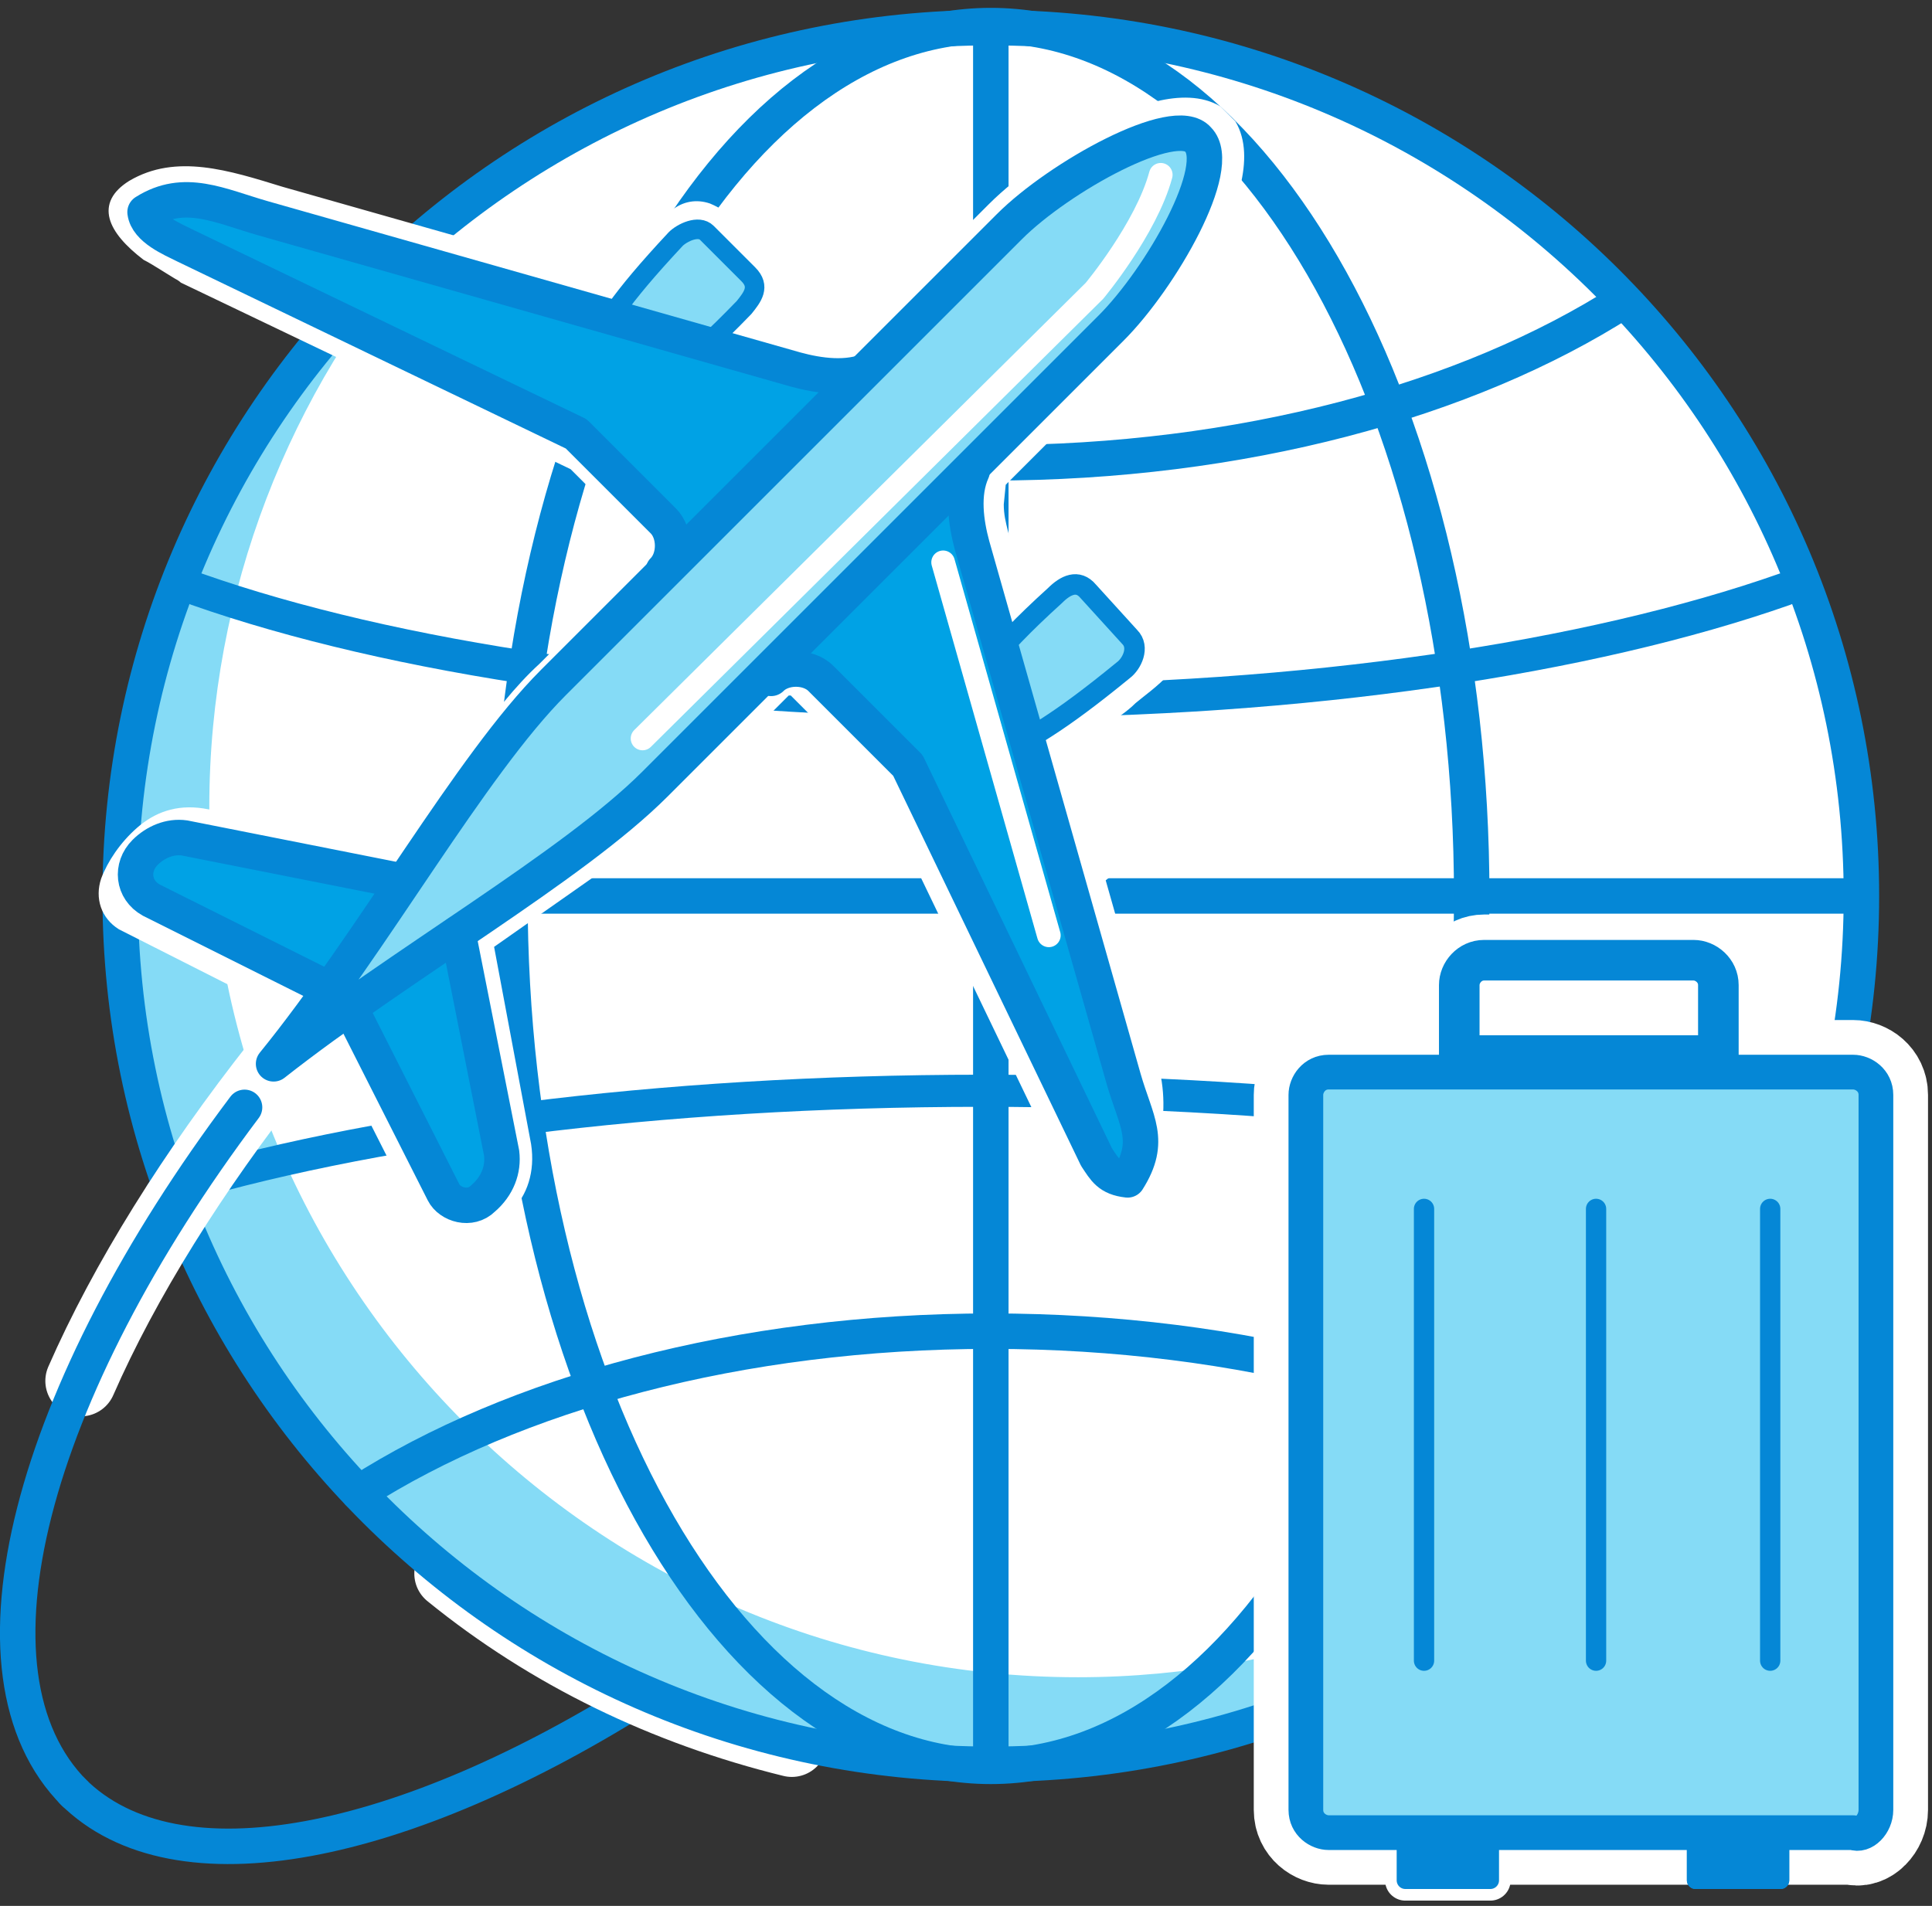 <svg width="151" height="149" viewBox="0 0 151 149" fill="none" xmlns="http://www.w3.org/2000/svg">
<rect x="0" y="0" width="151" height="149" fill="#333333" stroke="none"/>
<path d="M5.667 140.033C13.768 148.134 31.589 144.408 50.706 132.257" stroke="#0587D6" stroke-width="2.772" stroke-miterlimit="79.84" stroke-linecap="round" stroke-linejoin="round"/>
<path d="M35.153 123.022C42.93 129.341 52.002 133.715 61.885 136.145" stroke="white" stroke-width="5.543" stroke-miterlimit="79.84" stroke-linecap="round" stroke-linejoin="round"/>
<path d="M77.925 138.251C115.505 138.251 145.969 107.859 145.969 70.369C145.969 32.878 115.505 2.486 77.925 2.486C40.344 2.486 9.88 32.878 9.88 70.369C9.88 107.859 40.344 138.251 77.925 138.251Z" fill="white"/>
<path fill-rule="evenodd" clip-rule="evenodd" d="M9.555 70.044C9.555 49.469 18.627 31.162 33.046 18.687C22.678 30.514 16.359 46.229 16.359 63.078C16.359 100.664 46.817 131.123 84.242 131.123C101.253 131.123 116.806 124.804 128.633 114.435C116.32 128.854 97.851 137.927 77.275 137.927C40.175 138.089 9.555 107.631 9.555 70.044Z" fill="#85DBF6"/>
<path d="M77.438 137.927C115.018 137.927 145.483 107.535 145.483 70.044C145.483 32.554 115.018 2.162 77.438 2.162C39.858 2.162 9.394 32.554 9.394 70.044C9.394 107.535 39.858 137.927 77.438 137.927Z" stroke="#0587D6" stroke-width="2.772" stroke-miterlimit="79.84" stroke-linecap="round" stroke-linejoin="round"/>
<path d="M77.438 138.089C98.197 138.089 115.025 107.625 115.025 70.045C115.025 32.465 98.197 2 77.438 2C56.68 2 39.852 32.465 39.852 70.045C39.852 107.625 56.68 138.089 77.438 138.089Z" stroke="#0587D6" stroke-width="2.772" stroke-miterlimit="79.84" stroke-linecap="round" stroke-linejoin="round"/>
<path d="M28.025 23.547C40.176 31.323 57.835 36.184 77.439 36.184C97.042 36.184 114.701 31.323 126.852 23.547" stroke="#0587D6" stroke-width="2.772" stroke-miterlimit="79.84" stroke-linecap="round" stroke-linejoin="round"/>
<path d="M15.388 46.068C30.617 51.414 52.812 54.816 77.438 54.816C102.064 54.816 124.259 51.414 139.488 46.068" stroke="#0587D6" stroke-width="2.581" stroke-miterlimit="79.84" stroke-linecap="round" stroke-linejoin="round"/>
<path d="M28.025 116.704C40.176 108.927 57.835 104.067 77.439 104.067C97.042 104.067 114.701 108.927 126.852 116.704" stroke="#0587D6" stroke-width="2.772" stroke-miterlimit="79.84" stroke-linecap="round" stroke-linejoin="round"/>
<path d="M12.634 93.212C28.349 88.352 51.355 85.274 76.79 85.274C102.226 85.274 125.232 88.352 140.947 93.212" stroke="#0587D6" stroke-width="2.511" stroke-miterlimit="79.84" stroke-linecap="round" stroke-linejoin="round"/>
<path d="M11.014 70.044H144.025" stroke="#0587D6" stroke-width="2.772" stroke-miterlimit="79.84" stroke-linecap="round" stroke-linejoin="round"/>
<path d="M77.439 3.458V136.469" stroke="#0587D6" stroke-width="2.772" stroke-miterlimit="79.84" stroke-linecap="round" stroke-linejoin="round"/>
<path d="M21.706 83.168C15.064 91.593 9.718 100.179 6.315 107.956" stroke="white" stroke-width="5.543" stroke-miterlimit="79.84" stroke-linecap="round" stroke-linejoin="round"/>
<path fill-rule="evenodd" clip-rule="evenodd" d="M33.696 96.777L27.053 83.654L24.137 85.922C21.545 88.028 18.305 84.626 20.249 82.034L22.517 79.118L9.394 72.475C8.098 71.665 7.612 70.207 8.098 68.749C8.584 67.453 9.556 65.995 10.852 64.861C12.148 63.727 13.768 63.078 15.874 63.403L31.428 66.319L36.774 58.704C38.556 56.112 40.5 53.682 42.282 52.062L51.193 43.151V42.989L44.712 36.509L14.254 21.928C14.254 21.928 14.092 21.766 13.768 21.604C12.958 21.118 11.986 20.47 11.338 20.146C8.584 18.039 7.612 15.933 10.204 14.313C13.768 12.207 17.819 13.503 22.031 14.799L36.288 18.849L36.774 19.012C37.584 18.363 38.88 19.984 39.528 19.497C40.986 19.984 40.824 19.497 42.768 20.146L45.199 20.956C46.009 22.09 46.171 21.442 47.467 22.09L49.249 19.66L52.651 16.581C53.461 15.933 54.433 15.771 55.405 16.095C58.159 17.229 60.266 20.47 61.076 21.604C61.724 23.224 60.59 24.358 59.294 25.492L61.076 25.816C61.4 25.978 61.562 25.654 62.858 26.302H63.182H63.344C64.154 26.464 64.802 26.626 65.45 26.626L67.07 26.464L77.439 16.095C79.707 13.827 82.947 11.721 85.863 9.939C88.293 8.643 92.506 6.861 95.26 8.481L95.422 8.643L95.584 8.805L95.746 8.967L95.908 9.129L96.07 9.291L96.232 9.453L96.394 9.615C98.014 12.369 96.232 16.581 94.936 19.012C93.316 22.09 91.048 25.33 88.779 27.436L78.411 37.805L78.249 39.425C78.249 40.235 78.411 40.883 78.573 41.531L79.869 46.391L82.785 43.637C83.757 42.665 85.377 42.017 87.159 43.961L91.696 49.632C93.478 51.414 89.752 53.844 88.618 54.816C87.321 56.112 85.215 57.084 84.243 57.894L83.271 58.38L82.947 57.732V56.922C83.757 58.542 83.595 58.38 84.243 60.324L85.863 64.537C87.645 66.319 87.645 65.185 86.835 66.157C85.701 67.291 88.618 66.805 87.808 67.453L86.187 68.749L90.238 83.006C91.534 87.218 90.076 91.754 87.969 94.995C86.349 97.587 82.461 96.129 82.785 93.213C82.947 92.403 82.947 91.916 82.947 91.43C82.947 91.106 82.947 90.945 82.947 90.945L68.366 60.648L61.886 54.168H61.562L52.651 63.078C51.031 64.699 48.601 66.805 46.009 68.587L38.394 73.933L41.31 89.486C41.634 91.593 40.986 93.375 39.852 94.509C38.718 95.805 37.422 96.777 35.964 97.263C35.964 98.883 34.182 98.073 33.696 96.777Z" fill="white" stroke="white" stroke-width="0.405" stroke-miterlimit="10"/>
<path fill-rule="evenodd" clip-rule="evenodd" d="M48.763 31.648L45.523 28.408C47.305 25.33 48.277 23.547 52.813 18.687C53.299 18.201 54.595 17.553 55.243 18.201L58.483 21.441C59.455 22.413 58.807 23.224 58.159 24.034C53.461 28.894 51.679 29.866 48.763 31.648Z" fill="#85DBF6"/>
<path d="M48.763 31.648L45.523 28.408C47.305 25.33 48.277 23.547 52.813 18.687C53.299 18.201 54.595 17.553 55.243 18.201L58.483 21.441C59.455 22.413 58.807 23.224 58.159 24.034C53.461 28.894 51.679 29.866 48.763 31.648Z" stroke="#0587D6" stroke-width="1.528" stroke-miterlimit="79.84" stroke-linecap="round" stroke-linejoin="round"/>
<path fill-rule="evenodd" clip-rule="evenodd" d="M52.165 44.609C64.154 35.537 66.098 32.296 68.042 28.732C66.26 29.542 63.992 29.218 62.21 28.732L20.573 16.905C17.171 15.933 15.064 15.609 11.824 17.391C13.12 17.229 13.282 18.363 14.416 18.849L45.036 33.593L51.841 40.397C52.975 41.531 53.299 43.637 52.165 44.609Z" fill="#00A2E5"/>
<path d="M68.042 28.895C66.26 29.705 63.992 29.381 62.209 28.895L20.573 17.068C17.17 16.096 14.416 14.638 11.338 16.582C11.5 17.878 13.444 18.688 14.416 19.174L45.036 33.917L51.841 40.721C52.813 41.693 52.813 43.638 51.841 44.61" stroke="#0587D6" stroke-width="2.772" stroke-miterlimit="79.84" stroke-linecap="round" stroke-linejoin="round"/>
<path fill-rule="evenodd" clip-rule="evenodd" d="M25.757 77.497L31.589 68.749L14.416 65.346C12.31 65.022 10.528 66.805 9.556 69.073L25.757 77.497Z" fill="#00A2E5"/>
<path d="M31.589 68.911L14.416 65.508C13.282 65.346 12.148 65.832 11.338 66.642C10.204 67.776 10.366 69.559 11.824 70.369L25.757 77.335" stroke="#0587D6" stroke-width="2.772" stroke-miterlimit="79.84" stroke-linecap="round" stroke-linejoin="round"/>
<path fill-rule="evenodd" clip-rule="evenodd" d="M21.382 83.168C29.158 73.609 36.773 59.838 43.253 53.358L78.896 17.715C82.784 13.827 91.857 8.805 93.639 10.911C95.745 13.017 90.723 21.766 86.834 25.654L51.192 61.296C44.711 67.777 31.265 75.391 21.382 83.168Z" fill="#85DBF6"/>
<path fill-rule="evenodd" clip-rule="evenodd" d="M74.036 55.95L77.276 59.514C80.679 57.57 82.461 56.76 87.807 52.386C88.455 51.9 89.103 50.604 88.293 49.794L85.053 46.229C84.243 45.257 83.271 45.743 82.461 46.553C77.276 51.252 76.466 53.034 74.036 55.95Z" fill="#85DBF6"/>
<path d="M74.036 55.95L77.276 59.514C80.679 57.57 82.461 56.76 87.807 52.386C88.455 51.9 89.103 50.604 88.293 49.794L85.053 46.229C84.243 45.257 83.271 45.743 82.461 46.553C77.276 51.252 76.466 53.034 74.036 55.95Z" stroke="#0587D6" stroke-width="1.602" stroke-miterlimit="79.84" stroke-linecap="round" stroke-linejoin="round"/>
<path fill-rule="evenodd" clip-rule="evenodd" d="M60.103 52.547C69.176 40.559 72.416 38.614 75.981 36.67C75.171 38.453 75.495 40.721 75.981 42.503L87.807 84.14C88.779 87.542 89.59 89.486 87.807 92.564C87.969 91.268 86.349 91.268 85.701 90.134L70.958 59.514L64.154 52.709C63.02 51.575 60.914 51.575 60.103 52.547Z" fill="#00A2E5"/>
<path d="M75.981 36.833C75.171 38.615 75.495 40.883 75.981 42.665L87.808 84.302C88.78 87.704 90.076 89.162 88.132 92.241C86.673 92.079 86.349 91.43 85.701 90.459L70.958 59.838L64.154 53.034C63.182 52.062 61.238 52.062 60.266 53.034" stroke="#0587D6" stroke-width="2.772" stroke-miterlimit="79.84" stroke-linecap="round" stroke-linejoin="round"/>
<path fill-rule="evenodd" clip-rule="evenodd" d="M27.215 78.955L35.964 73.123L39.366 90.296C39.69 92.402 37.908 94.184 35.639 95.156L27.215 78.955Z" fill="#00A2E5"/>
<path d="M35.802 72.961L39.204 90.135C39.366 91.431 38.88 92.727 37.746 93.699C36.774 94.671 35.154 94.185 34.667 93.213L27.539 79.118" stroke="#0587D6" stroke-width="2.772" stroke-miterlimit="79.84" stroke-linecap="round" stroke-linejoin="round"/>
<path d="M21.382 83.168C29.158 73.609 36.773 59.838 43.253 53.358L78.896 17.715C82.784 13.827 91.857 8.805 93.639 10.911C95.745 13.017 90.723 21.766 86.834 25.654L51.192 61.296C44.711 67.777 31.265 75.391 21.382 83.168Z" stroke="#0587D6" stroke-width="2.772" stroke-miterlimit="79.84" stroke-linecap="round" stroke-linejoin="round"/>
<path d="M19.114 86.57C2.427 108.765 -3.567 130.799 5.829 140.195" stroke="#0587D6" stroke-width="2.772" stroke-miterlimit="79.84" stroke-linecap="round" stroke-linejoin="round"/>
<path d="M90.722 13.665C89.588 17.878 85.538 22.738 85.538 22.738L50.22 57.732" stroke="white" stroke-width="1.848" stroke-miterlimit="10" stroke-linecap="round"/>
<path d="M73.712 43.961L81.975 73.123" stroke="white" stroke-width="1.848" stroke-miterlimit="10" stroke-linecap="round"/>
<path d="M146.617 141.491V85.597C146.617 84.463 145.644 83.815 144.834 83.815H103.846C102.712 83.815 102.063 84.787 102.063 85.597V141.491C102.063 142.625 103.036 143.273 103.846 143.273H144.834C145.644 143.597 146.617 142.625 146.617 141.491Z" stroke="white" stroke-width="8.143" stroke-miterlimit="79.84" stroke-linecap="round" stroke-linejoin="round"/>
<path fill-rule="evenodd" clip-rule="evenodd" d="M134.141 82.52H114.052V77.011C114.052 76.04 114.862 75.067 115.996 75.067H132.359C133.331 75.067 134.303 75.877 134.303 77.011V82.52H134.141Z" fill="white" stroke="white" stroke-width="7.146" stroke-miterlimit="10" stroke-linecap="round"/>
<path d="M116.481 143.922H109.839V147H116.481V143.922Z" fill="#0587D6" stroke="white" stroke-width="3.172" stroke-miterlimit="79.84" stroke-linecap="round" stroke-linejoin="round"/>
<path fill-rule="evenodd" clip-rule="evenodd" d="M146.617 141.491V85.597C146.617 84.463 145.644 83.815 144.834 83.815H103.846C102.712 83.815 102.063 84.787 102.063 85.597V141.491C102.063 142.625 103.036 143.273 103.846 143.273H144.834C145.644 143.597 146.617 142.625 146.617 141.491Z" fill="white"/>
<path d="M146.454 84.626H102.873V143.274H146.454V84.626Z" fill="#85DBF6"/>
<path d="M146.617 141.491V85.597C146.617 84.463 145.644 83.815 144.834 83.815H103.846C102.712 83.815 102.063 84.787 102.063 85.597V141.491C102.063 142.625 103.036 143.273 103.846 143.273H144.834C145.644 143.597 146.617 142.625 146.617 141.491Z" stroke="#0587D6" stroke-width="2.713" stroke-miterlimit="79.84" stroke-linecap="round" stroke-linejoin="round"/>
<path fill-rule="evenodd" clip-rule="evenodd" d="M134.141 82.52H114.052V77.011C114.052 76.04 114.862 75.067 115.996 75.067H132.359C133.331 75.067 134.303 75.877 134.303 77.011V82.52H134.141Z" fill="white" stroke="#0587D6" stroke-width="3.172" stroke-miterlimit="10" stroke-linecap="round"/>
<path d="M116.481 143.922H109.839V147H116.481V143.922Z" fill="#0587D6" stroke="#0587D6" stroke-width="1.357" stroke-miterlimit="79.84" stroke-linecap="round" stroke-linejoin="round"/>
<path d="M139.163 143.922H132.521V147H139.163V143.922Z" fill="#0587D6" stroke="#0587D6" stroke-width="1.357" stroke-miterlimit="79.84" stroke-linecap="round" stroke-linejoin="round"/>
<path d="M139.163 143.922H132.521V147H139.163V143.922Z" fill="#0587D6" stroke="#0587D6" stroke-width="1.357" stroke-miterlimit="79.84" stroke-linecap="round" stroke-linejoin="round"/>
<path d="M111.298 94.509V129.827" stroke="#0587D6" stroke-width="1.586" stroke-miterlimit="10" stroke-linecap="round"/>
<path d="M138.354 94.509V129.827" stroke="#0587D6" stroke-width="1.586" stroke-miterlimit="10" stroke-linecap="round"/>
<path d="M124.744 94.509V129.827" stroke="#0587D6" stroke-width="1.586" stroke-miterlimit="10" stroke-linecap="round"/>
</svg>
